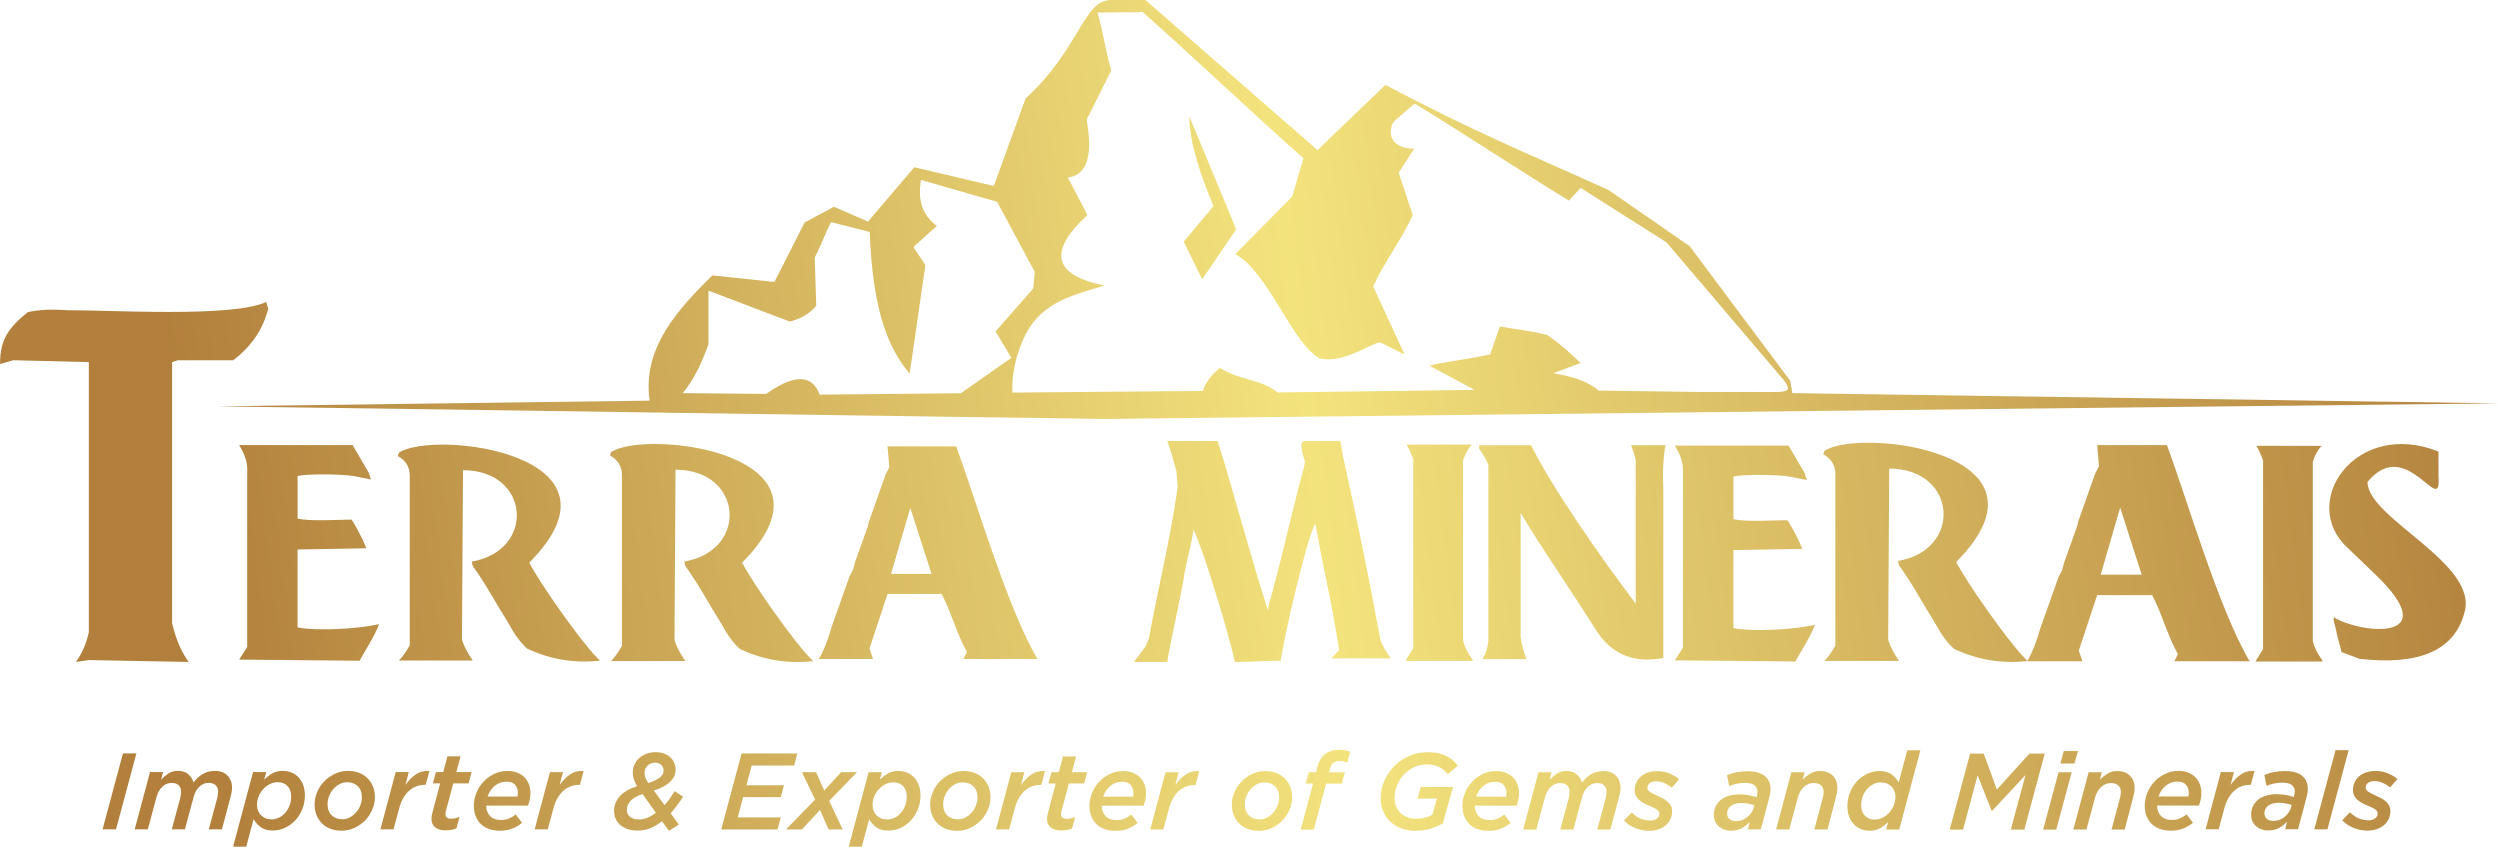 <svg xmlns="http://www.w3.org/2000/svg" viewBox="0 0 466.99 158.16" shape-rendering="geometricPrecision" text-rendering="geometricPrecision" image-rendering="optimizeQuality" fill-rule="evenodd" clip-rule="evenodd"><defs><linearGradient id="a" gradientUnits="userSpaceOnUse" x1=".03" y1="79.05" x2="461.25" y2="21.47"><stop offset="0" stop-color="#b2803c"/><stop offset=".071" stop-color="#b2803c"/><stop offset=".522" stop-color="#f3e37d"/><stop offset="1" stop-color="#b2803c"/></linearGradient></defs><path d="M49.72 56.4c-6.1 2.96-29.27 1.5-37.26 1.55-2.78-.22-5.2-.1-7.27.35C1.54 61.27.01 63.44.01 68l2.43-.71 14.15.35v50.47c-.45 2.07-1.25 3.92-2.4 5.54l2.4-.35 18.67.35c-1.39-1.86-2.42-4.28-3.11-7.26V67.65l1.03-.35h10.37c3.59-2.72 5.64-6 6.56-9.67l-.39-1.22zm71.51 17.38c-.78-9.12 5.28-15.88 11.83-22.34 4.02.43 7.57.8 11.6 1.23 1.88-3.71 3.76-7.41 5.64-11.11 1.83-.98 3.65-1.96 5.48-2.94 2.12.93 4.23 1.85 6.35 2.78 2.89-3.39 5.77-6.77 8.66-10.16 4.95 1.17 9.9 2.33 14.85 3.5 1.97-5.44 3.95-10.88 5.92-16.32C202.08 8.71 202.25-.17 207.77 0h6.19c10.72 9.35 21.43 18.69 32.15 28.04 4.22-4.06 8.45-8.12 12.67-12.18 17.23 9.08 26.28 12.65 41.68 19.63 5.05 3.5 10.11 6.99 15.16 10.49 6.27 8.39 12.54 16.79 18.81 25.18l.37 2.27 2.66.04 3.1.05 3.12.04 3.1.05 3.08.04 3.06.05 3.06.04 3.04.04 3.05.04 3.02.05 3.01.04 2.99.05 3 .04 2.99.04 2.95.04 2.96.04 2.76.04 2.75.04 2.76.04 2.73.04 2.73.04 2.73.04 2.71.04 2.69.04 2.69.04 2.7.03 2.67.04 2.66.03 2.65.04 2.65.04 2.64.04 2.62.04 2.64.04 2.61.04 2.61.04 2.58.04 2.59.04 2.57.04 2.57.03 2.55.04 2.55.03 2.53.04 2.53.04 2.52.04 2.52.03 2.5.03 2.5.04 2.48.03-260.48 2.92-2.24-.03-2.25-.04-2.26-.03-2.25-.03-2.27-.04-2.29-.03-2.28-.03-2.29-.03-2.3-.03-2.29-.03-2.32-.03-2.32-.03-2.34-.03-2.36-.04-2.33-.03-2.37-.04-2.36-.03-2.37-.04-2.4-.03-2.38-.03-2.39-.04-2.42-.03-2.41-.04-2.43-.03-2.45-.04-2.42-.04-2.45-.03-2.46-.04-2.45-.03-2.48-.04-2.49-.03-2.49-.04-2.66-.03-2.65-.04-2.67-.04-2.71-.04-2.69-.04-2.69-.04-2.75-.04-2.72-.04-2.73-.04-2.75-.04-2.78-.04-2.78-.04-2.79-.04-2.78-.04-2.82-.04-2.83-.04-2.82-.04-2.85-.04-2.86-.04-2.85-.04-2.87-.04-2.89-.04-2.91-.04-2.9-.04-2.92-.04-2.92-.04-2.95-.04-2.94-.04-2.98-.04-2.97-.04-3-.04-2.99-.04 80.83-1.06v-.02c.04-.18.05-.44-.1-1.01zm287.53 75c.07-.18.1-.42.1-.73 0-.55-.17-1.03-.51-1.44-.34-.41-.88-.61-1.62-.61-.84 0-1.57.26-2.19.78-.62.52-1.07 1.19-1.34 2h5.55zm-5.82 1.68c.01.81.25 1.46.72 1.96.47.49 1.15.74 2.06.74.51 0 .98-.08 1.41-.25.43-.17.87-.43 1.33-.78l1.18 1.56c-.51.42-1.1.77-1.76 1.05-.66.28-1.46.43-2.39.43-.74 0-1.42-.11-2.02-.32-.6-.22-1.11-.53-1.53-.93-.42-.41-.74-.9-.97-1.48-.23-.58-.34-1.23-.34-1.95 0-.78.15-1.56.46-2.34.3-.78.74-1.47 1.3-2.09.56-.61 1.23-1.11 2-1.49.77-.38 1.62-.57 2.55-.57.69 0 1.3.11 1.82.32.53.22.97.51 1.34.88.36.37.64.81.83 1.32.19.51.28 1.05.28 1.63 0 .38-.04.76-.12 1.15-.08.39-.2.77-.34 1.17h-7.78zm11.9-6.24h2.45l-.63 2.41c.59-.85 1.25-1.52 1.97-2s1.55-.69 2.51-.62l-.69 2.59h-.14c-.54 0-1.06.09-1.55.26-.49.18-.95.44-1.36.8-.41.36-.78.81-1.1 1.35-.32.54-.59 1.18-.79 1.93l-1.07 3.97h-2.45l2.86-10.7zm9.87 9.12c.38 0 .74-.07 1.09-.2.35-.14.67-.32.96-.56.29-.24.54-.51.75-.81.21-.3.35-.62.44-.94l.12-.47c-.34-.11-.71-.2-1.12-.28-.41-.08-.84-.12-1.32-.12-.82 0-1.47.18-1.94.54-.47.36-.7.82-.7 1.39 0 .47.15.83.46 1.08.3.25.72.37 1.25.37zm-.95 1.8c-.46 0-.89-.07-1.29-.21-.4-.14-.74-.34-1.03-.59-.29-.25-.52-.56-.69-.92-.17-.37-.25-.77-.25-1.22 0-.62.12-1.17.36-1.65s.57-.88.99-1.21c.43-.32.93-.57 1.51-.74.58-.17 1.22-.25 1.91-.25.59 0 1.16.05 1.69.14.53.09 1.04.22 1.51.38l.06-.22c.04-.16.07-.3.09-.43.02-.12.03-.26.03-.43 0-.47-.18-.85-.55-1.15-.37-.29-.96-.44-1.78-.44-.54 0-1.06.05-1.55.16s-.96.25-1.39.43l-.41-2.03c.55-.23 1.15-.41 1.78-.54.64-.13 1.32-.19 2.05-.19 1.42 0 2.49.29 3.21.87.72.58 1.08 1.4 1.08 2.45 0 .26-.02.51-.06.75-.04.24-.09.5-.16.77l-1.6 6.02h-2.41l.36-1.4c-.47.5-.99.9-1.54 1.19-.55.29-1.2.44-1.93.44zm12.51-15.02h2.45l-3.97 14.8h-2.45l3.97-14.8zm5.96 15.04c-.81 0-1.65-.16-2.5-.48-.86-.32-1.6-.8-2.22-1.45l1.46-1.5c.57.57 1.15.96 1.74 1.18.59.22 1.16.32 1.7.32.49 0 .9-.11 1.23-.34.33-.23.5-.54.5-.93 0-.27-.12-.5-.37-.7-.25-.2-.64-.41-1.18-.64-.44-.18-.85-.36-1.23-.55-.38-.19-.7-.4-.97-.64s-.48-.51-.64-.81c-.16-.3-.23-.66-.23-1.06 0-.5.1-.97.29-1.4.2-.43.48-.81.84-1.13.36-.32.8-.57 1.32-.75.51-.18 1.09-.27 1.74-.27.85 0 1.64.15 2.36.46.72.3 1.31.65 1.75 1.04l-1.36 1.58c-.98-.78-1.96-1.18-2.93-1.18-.52 0-.93.12-1.21.34-.28.23-.42.52-.42.87 0 .27.13.51.39.71.26.2.7.43 1.3.69.4.18.78.36 1.14.55.36.19.67.4.93.63.26.23.47.49.62.79.16.3.23.64.23 1.03 0 .55-.11 1.05-.33 1.5-.22.45-.52.83-.91 1.15-.39.32-.84.56-1.36.73-.52.17-1.09.25-1.7.25zM22.97 140.73h2.51l-3.81 14.19h-2.51l3.81-14.19zm5.05 3.49h2.45l-.37 1.39c.43-.44.89-.81 1.38-1.14.49-.32 1.07-.48 1.76-.48.8 0 1.44.21 1.92.63.48.42.81.93 1 1.54.47-.66 1.04-1.18 1.71-1.57.67-.4 1.44-.59 2.3-.59.97 0 1.75.29 2.32.87.57.58.86 1.36.86 2.33 0 .28-.04.59-.11.92-.07.33-.15.65-.23.96l-1.56 5.84H39l1.6-5.93c.04-.18.07-.36.1-.56.03-.19.04-.37.04-.51 0-.54-.15-.95-.45-1.24-.3-.29-.73-.44-1.3-.44-.68 0-1.27.25-1.77.74-.51.49-.86 1.14-1.06 1.93l-1.62 6.01h-2.45l1.6-5.93c.04-.18.07-.36.1-.56.03-.19.04-.37.04-.51 0-.54-.15-.95-.45-1.24-.3-.29-.73-.44-1.3-.44-.69 0-1.28.25-1.78.74s-.86 1.14-1.07 1.93l-1.62 6.01h-2.45l2.86-10.7zm22.68 8.84c.5 0 .97-.11 1.42-.33.45-.22.84-.53 1.18-.92.34-.39.6-.85.8-1.37.2-.52.29-1.08.29-1.67 0-.82-.23-1.47-.69-1.95-.46-.47-1.07-.71-1.84-.71-.49 0-.96.11-1.43.34-.47.23-.88.54-1.24.92-.36.39-.64.83-.86 1.35-.22.51-.32 1.05-.32 1.62 0 .39.06.75.19 1.08.13.33.31.62.55.86.24.24.52.43.85.57.33.14.7.2 1.1.2zm-3.41-8.84h2.45l-.39 1.42c.49-.49 1-.88 1.55-1.19.55-.3 1.17-.46 1.88-.46.59 0 1.15.1 1.66.31s.96.51 1.33.91c.37.4.66.88.87 1.45.21.57.31 1.2.31 1.91 0 .95-.17 1.82-.5 2.62-.33.8-.77 1.5-1.33 2.08-.55.58-1.19 1.04-1.91 1.37-.72.33-1.46.5-2.23.5-.95 0-1.7-.21-2.27-.62-.57-.41-1.01-.92-1.34-1.51l-1.38 5.15h-2.45l3.73-13.95zm16.64 8.82c.51 0 .99-.12 1.44-.37.45-.24.83-.56 1.17-.94.33-.38.59-.82.78-1.31.19-.49.28-.97.28-1.46 0-.91-.25-1.6-.76-2.1-.51-.49-1.17-.74-1.98-.74-.53 0-1.01.12-1.46.36-.45.24-.83.56-1.17.95-.33.39-.59.83-.77 1.32-.18.49-.27.97-.27 1.44 0 .91.25 1.6.76 2.1.51.49 1.17.74 1.98.74zm-.14 2.13c-.77 0-1.46-.12-2.08-.36-.61-.24-1.14-.58-1.58-1.02-.44-.44-.78-.96-1.01-1.55-.24-.59-.36-1.24-.36-1.95 0-.81.16-1.59.49-2.35.32-.76.77-1.43 1.34-2.01.57-.58 1.23-1.05 1.99-1.4.76-.35 1.57-.53 2.43-.53.77 0 1.46.12 2.08.37.61.24 1.14.58 1.58 1.02.44.44.78.96 1.01 1.56.24.6.35 1.25.35 1.96 0 .81-.17 1.6-.5 2.35-.33.76-.78 1.43-1.35 2.01-.57.58-1.23 1.04-1.99 1.39-.76.34-1.56.52-2.41.52zm10.12-10.95h2.45l-.63 2.41c.59-.85 1.25-1.52 1.97-2s1.55-.69 2.51-.62l-.69 2.59h-.14c-.54 0-1.06.09-1.55.26-.49.18-.95.44-1.36.8-.41.36-.78.81-1.1 1.35-.32.54-.59 1.18-.79 1.93l-1.07 3.97h-2.45l2.86-10.7zm9.37 10.89c-.86 0-1.53-.19-1.99-.57-.46-.38-.69-.89-.69-1.54 0-.42.06-.83.18-1.24l1.44-5.43h-1.36l.57-2.11h1.36l.79-2.94h2.45l-.79 2.94h2.86l-.57 2.11h-2.86l-1.38 5.17c-.03.11-.05.22-.06.32-.01.11-.02.2-.02.28 0 .55.36.83 1.07.83.5 0 1.02-.11 1.56-.34l-.57 2.13c-.57.26-1.24.38-2.01.38zm13.36-6.32c.07-.18.1-.42.1-.73 0-.55-.17-1.03-.51-1.44-.34-.41-.88-.61-1.62-.61-.84 0-1.57.26-2.19.78-.62.52-1.07 1.19-1.34 2h5.55zm-5.82 1.68c.01.81.25 1.46.72 1.96.47.49 1.15.74 2.06.74.51 0 .98-.08 1.41-.25.43-.17.87-.43 1.33-.78l1.18 1.56c-.51.42-1.1.77-1.76 1.05-.66.28-1.46.43-2.39.43-.74 0-1.42-.11-2.02-.32-.6-.22-1.11-.53-1.53-.93-.42-.41-.74-.9-.97-1.48-.23-.58-.34-1.23-.34-1.95 0-.78.15-1.56.46-2.34.3-.78.74-1.47 1.3-2.09.56-.61 1.23-1.11 2-1.49.77-.38 1.62-.57 2.55-.57.69 0 1.3.11 1.82.32.53.22.97.51 1.34.88.36.37.64.81.83 1.32.19.51.28 1.05.28 1.63 0 .38-.04.76-.12 1.15-.08.39-.2.77-.34 1.17h-7.78zm11.9-6.24h2.45l-.63 2.41c.59-.85 1.25-1.52 1.97-2s1.55-.69 2.51-.62l-.69 2.59h-.14c-.54 0-1.06.09-1.55.26-.49.18-.95.44-1.36.8-.41.36-.78.81-1.1 1.35-.32.54-.59 1.18-.79 1.93l-1.07 3.97h-2.45l2.86-10.7zm16.62 8.84c1.05 0 2.12-.42 3.18-1.26l-2.49-3.47c-1.04.32-1.79.75-2.25 1.27-.46.52-.69 1.06-.69 1.63 0 .54.19.98.58 1.32.39.34.94.51 1.67.51zm1.76-6.81c.57-.18 1.03-.36 1.4-.55.36-.19.66-.38.87-.57.22-.19.37-.39.46-.59.09-.2.13-.42.13-.65 0-.38-.14-.71-.42-1-.28-.29-.67-.44-1.19-.44-.28 0-.54.05-.78.15-.24.1-.44.24-.62.42s-.31.37-.41.6c-.09.22-.14.46-.14.72 0 .27.05.56.15.86.1.3.28.65.54 1.04zm2.55 7.14c-.7.57-1.42 1-2.16 1.3-.74.3-1.54.45-2.42.45-.64 0-1.22-.08-1.75-.25-.53-.17-.99-.41-1.38-.73-.38-.32-.69-.71-.91-1.17-.22-.46-.33-.99-.33-1.58 0-.95.34-1.82 1.03-2.64.69-.81 1.78-1.45 3.28-1.91-.26-.43-.46-.86-.6-1.29-.14-.43-.21-.84-.21-1.25 0-.51.1-1 .3-1.47.2-.47.49-.88.87-1.23s.83-.63 1.36-.83c.53-.2 1.11-.3 1.74-.3.55 0 1.06.08 1.52.24.46.16.85.39 1.18.68.32.29.58.64.76 1.03.18.4.27.83.27 1.31 0 .35-.06.71-.19 1.06-.13.36-.35.71-.66 1.04-.31.34-.73.66-1.25.97-.52.31-1.17.59-1.96.83l1.99 2.74c.34-.37.66-.77.97-1.21.31-.44.62-.91.93-1.41l1.56 1.05c-.77 1.2-1.54 2.23-2.31 3.08l1.52 2.11-1.84 1.18-1.32-1.82zm14.88-12.65h10.42l-.61 2.25h-7.93l-.99 3.69h7.03l-.61 2.21h-7.03l-1.01 3.79h8.05l-.61 2.25h-10.52l3.81-14.19zm13.74 8.62l-2.47-5.13h2.64l1.52 3.43 3.16-3.43h2.96l-5.19 5.37 2.53 5.33h-2.64l-1.6-3.65-3.39 3.65h-2.98l5.45-5.57zm13.42 3.71c.5 0 .97-.11 1.42-.33.45-.22.84-.53 1.18-.92.34-.39.6-.85.8-1.37.2-.52.29-1.08.29-1.67 0-.82-.23-1.47-.69-1.95-.46-.47-1.07-.71-1.84-.71-.49 0-.96.11-1.43.34-.47.23-.88.54-1.24.92-.36.39-.64.83-.86 1.35-.22.51-.32 1.05-.32 1.62 0 .39.06.75.19 1.08.13.33.31.62.55.86.24.24.52.43.85.57.33.14.7.2 1.1.2zm-3.41-8.84h2.45l-.39 1.42c.49-.49 1-.88 1.55-1.19.55-.3 1.17-.46 1.88-.46.59 0 1.15.1 1.66.31s.96.51 1.33.91c.37.4.66.88.87 1.45.21.57.31 1.2.31 1.91 0 .95-.17 1.82-.5 2.62-.33.8-.77 1.5-1.33 2.08-.55.58-1.19 1.04-1.91 1.37-.72.33-1.46.5-2.23.5-.95 0-1.7-.21-2.27-.62-.57-.41-1.01-.92-1.34-1.51l-1.38 5.15h-2.45l3.73-13.95zm16.64 8.82c.51 0 .99-.12 1.44-.37.45-.24.83-.56 1.17-.94.33-.38.59-.82.78-1.31.19-.49.28-.97.28-1.46 0-.91-.25-1.6-.76-2.1-.51-.49-1.17-.74-1.98-.74-.53 0-1.01.12-1.46.36-.45.24-.83.56-1.17.95-.33.39-.59.83-.77 1.32-.18.49-.27.97-.27 1.44 0 .91.25 1.6.76 2.1.51.49 1.17.74 1.98.74zm-.14 2.13c-.77 0-1.46-.12-2.08-.36-.61-.24-1.14-.58-1.58-1.02-.44-.44-.78-.96-1.01-1.55-.24-.59-.36-1.24-.36-1.95 0-.81.16-1.59.49-2.35.32-.76.77-1.43 1.34-2.01.57-.58 1.23-1.05 1.99-1.4.76-.35 1.57-.53 2.43-.53.77 0 1.46.12 2.08.37.61.24 1.14.58 1.58 1.02.44.44.78.96 1.01 1.56.24.6.35 1.25.35 1.96 0 .81-.17 1.6-.5 2.35-.33.76-.78 1.43-1.35 2.01-.57.58-1.23 1.04-1.99 1.39-.76.34-1.56.52-2.41.52zm10.12-10.95h2.45l-.63 2.41c.59-.85 1.25-1.52 1.97-2s1.55-.69 2.51-.62l-.69 2.59h-.14c-.54 0-1.06.09-1.55.26-.49.18-.95.44-1.36.8-.41.36-.78.81-1.1 1.35-.32.54-.59 1.18-.79 1.93l-1.07 3.97h-2.45l2.86-10.7zm9.37 10.89c-.86 0-1.53-.19-1.99-.57-.46-.38-.69-.89-.69-1.54 0-.42.06-.83.18-1.24l1.44-5.43h-1.36l.57-2.11h1.36l.79-2.94h2.45l-.79 2.94h2.86l-.57 2.11h-2.86l-1.38 5.17c-.03.11-.05.22-.06.32-.01.11-.02.2-.02.28 0 .55.36.83 1.07.83.5 0 1.02-.11 1.56-.34l-.57 2.13c-.57.26-1.24.38-2.01.38zm13.36-6.32c.07-.18.1-.42.1-.73 0-.55-.17-1.03-.51-1.44-.34-.41-.88-.61-1.62-.61-.84 0-1.57.26-2.19.78-.62.52-1.07 1.19-1.34 2h5.55zm-5.82 1.68c.01.81.25 1.46.72 1.96.47.49 1.15.74 2.06.74.51 0 .98-.08 1.41-.25.43-.17.87-.43 1.33-.78l1.18 1.56c-.51.42-1.1.77-1.76 1.05-.66.28-1.46.43-2.39.43-.74 0-1.42-.11-2.02-.32-.6-.22-1.11-.53-1.53-.93-.42-.41-.74-.9-.97-1.48-.23-.58-.34-1.23-.34-1.95 0-.78.15-1.56.46-2.34.3-.78.74-1.47 1.3-2.09.56-.61 1.23-1.11 2-1.49.77-.38 1.62-.57 2.55-.57.69 0 1.3.11 1.82.32.53.22.97.51 1.34.88.36.37.64.81.83 1.32.19.51.28 1.05.28 1.63 0 .38-.04.76-.12 1.15-.08.39-.2.77-.34 1.17h-7.78zm11.9-6.24h2.45l-.63 2.41c.59-.85 1.25-1.52 1.97-2s1.55-.69 2.51-.62l-.69 2.59h-.14c-.54 0-1.06.09-1.55.26-.49.18-.95.44-1.36.8-.41.36-.78.81-1.1 1.35-.32.54-.59 1.18-.79 1.93l-1.07 3.97h-2.45l2.86-10.7zm17.56 8.82c.51 0 .99-.12 1.44-.37.45-.24.83-.56 1.17-.94.33-.38.59-.82.78-1.31.19-.49.28-.97.28-1.46 0-.91-.25-1.6-.76-2.1-.51-.49-1.17-.74-1.98-.74-.53 0-1.01.12-1.46.36-.45.24-.83.56-1.17.95-.33.39-.59.83-.77 1.32-.18.49-.27.97-.27 1.44 0 .91.25 1.6.76 2.1.51.49 1.17.74 1.98.74zm-.14 2.13c-.77 0-1.46-.12-2.08-.36-.61-.24-1.14-.58-1.58-1.02-.44-.44-.78-.96-1.01-1.55-.24-.59-.36-1.24-.36-1.95 0-.81.16-1.59.49-2.35.32-.76.77-1.43 1.34-2.01.57-.58 1.23-1.05 1.99-1.4.76-.35 1.57-.53 2.43-.53.77 0 1.46.12 2.08.37.61.24 1.14.58 1.58 1.02.44.44.78.96 1.01 1.56.24.6.35 1.25.35 1.96 0 .81-.17 1.6-.5 2.35-.33.76-.78 1.43-1.35 2.01-.57.58-1.23 1.04-1.99 1.39-.76.34-1.56.52-2.41.52zm10.14-8.84h-1.36l.57-2.11h1.36l.2-.87c.31-1.15.81-1.99 1.49-2.52.68-.53 1.54-.8 2.58-.8.43 0 .82.03 1.18.1.35.07.66.16.93.26l-.55 2.05c-.51-.22-1.01-.32-1.5-.32-.91 0-1.49.5-1.76 1.5l-.16.61h2.96l-.57 2.11h-2.92l-2.31 8.6h-2.45l2.31-8.6zm19.14 8.84c-.84 0-1.65-.13-2.42-.38-.78-.26-1.47-.64-2.08-1.15-.61-.51-1.09-1.14-1.46-1.91-.36-.76-.55-1.65-.55-2.67 0-1.09.22-2.16.67-3.19.45-1.03 1.06-1.95 1.84-2.75s1.71-1.44 2.79-1.92c1.07-.48 2.24-.72 3.5-.72.74 0 1.41.07 2 .2.59.14 1.11.32 1.57.56.46.24.85.51 1.19.81.33.3.62.62.86.94l-1.87 1.58c-.2-.24-.43-.48-.68-.7-.25-.22-.53-.42-.85-.58-.32-.16-.67-.29-1.06-.39-.39-.09-.84-.14-1.34-.14-.85 0-1.65.17-2.38.52-.74.35-1.37.81-1.91 1.38-.53.57-.95 1.24-1.26 1.98-.3.75-.46 1.52-.46 2.34 0 .62.1 1.18.3 1.67.2.49.49.9.85 1.23.36.33.79.59 1.29.76.49.18 1.03.26 1.61.26.65 0 1.22-.07 1.71-.22s.92-.32 1.29-.51l.87-3.02h-3.63l.59-2.17h6.04l-1.93 6.79c-.73.43-1.5.77-2.32 1.01-.82.24-1.75.36-2.79.36zm16.89-6.39c.07-.18.1-.42.1-.73 0-.55-.17-1.03-.51-1.44-.34-.41-.88-.61-1.62-.61-.84 0-1.57.26-2.19.78-.62.52-1.07 1.19-1.34 2h5.55zm-5.82 1.68c.01.81.25 1.46.72 1.96.47.49 1.15.74 2.06.74.51 0 .98-.08 1.41-.25.43-.17.87-.43 1.33-.78l1.18 1.56c-.51.42-1.1.77-1.76 1.05-.66.28-1.46.43-2.39.43-.74 0-1.42-.11-2.02-.32-.6-.22-1.11-.53-1.53-.93-.42-.41-.74-.9-.97-1.48-.23-.58-.34-1.23-.34-1.95 0-.78.15-1.56.46-2.34.3-.78.74-1.47 1.3-2.09.56-.61 1.23-1.11 2-1.49.77-.38 1.62-.57 2.55-.57.69 0 1.3.11 1.82.32.53.22.97.51 1.34.88.36.37.64.81.83 1.32.19.51.28 1.05.28 1.63 0 .38-.04.76-.12 1.15-.08.39-.2.77-.34 1.17h-7.78zm11.9-6.24h2.45l-.37 1.39c.43-.44.89-.81 1.38-1.14.49-.32 1.07-.48 1.76-.48.8 0 1.44.21 1.92.63.48.42.81.93 1 1.54.47-.66 1.04-1.18 1.71-1.57.67-.4 1.44-.59 2.3-.59.97 0 1.75.29 2.32.87.57.58.86 1.36.86 2.33 0 .28-.04.59-.11.92-.07.33-.15.65-.23.96l-1.56 5.84h-2.45l1.6-5.93c.04-.18.07-.36.1-.56.03-.19.04-.37.04-.51 0-.54-.15-.95-.45-1.24-.3-.29-.73-.44-1.3-.44-.68 0-1.27.25-1.77.74-.51.49-.86 1.14-1.06 1.93l-1.62 6.01h-2.45l1.6-5.93c.04-.18.07-.36.1-.56.03-.19.04-.37.04-.51 0-.54-.15-.95-.45-1.24-.3-.29-.73-.44-1.3-.44-.69 0-1.28.25-1.78.74s-.86 1.14-1.07 1.93l-1.62 6.01h-2.45l2.86-10.7zm20.68 10.95c-.81 0-1.65-.16-2.5-.48-.86-.32-1.6-.8-2.22-1.45l1.46-1.5c.57.57 1.15.96 1.74 1.18.59.22 1.16.32 1.7.32.49 0 .9-.11 1.23-.34.33-.23.5-.54.5-.93 0-.27-.12-.5-.37-.7-.25-.2-.64-.41-1.18-.64-.44-.18-.85-.36-1.23-.55-.38-.19-.7-.4-.97-.64s-.48-.51-.64-.81c-.16-.3-.23-.66-.23-1.06 0-.5.1-.97.29-1.4.2-.43.48-.81.84-1.13.36-.32.8-.57 1.32-.75.51-.18 1.09-.27 1.74-.27.85 0 1.64.15 2.36.46.72.3 1.31.65 1.75 1.04l-1.36 1.58c-.98-.78-1.96-1.18-2.93-1.18-.52 0-.93.12-1.21.34-.28.23-.42.52-.42.87 0 .27.13.51.39.71.26.2.7.43 1.3.69.4.18.78.36 1.14.55.36.19.67.4.93.63.26.23.47.49.62.79.16.3.23.64.23 1.03 0 .55-.11 1.05-.33 1.5-.22.45-.52.83-.91 1.15-.39.32-.84.56-1.36.73-.52.17-1.09.25-1.7.25zm16.28-1.82c.38 0 .74-.07 1.09-.2.35-.14.67-.32.96-.56.29-.24.54-.51.75-.81.21-.3.35-.62.44-.94l.12-.47c-.34-.11-.71-.2-1.12-.28-.41-.08-.84-.12-1.32-.12-.82 0-1.47.18-1.94.54-.47.36-.7.82-.7 1.39 0 .47.15.83.46 1.08.3.25.72.37 1.25.37zm-.95 1.8c-.46 0-.89-.07-1.29-.21-.4-.14-.74-.34-1.03-.59-.29-.25-.52-.56-.69-.92-.17-.37-.25-.77-.25-1.22 0-.62.12-1.17.36-1.65s.57-.88.99-1.21c.43-.32.93-.57 1.51-.74.58-.17 1.22-.25 1.91-.25.59 0 1.16.05 1.69.14.53.09 1.04.22 1.51.38l.06-.22c.04-.16.07-.3.09-.43.02-.12.03-.26.03-.43 0-.47-.18-.85-.55-1.15-.37-.29-.96-.44-1.78-.44-.54 0-1.06.05-1.55.16s-.96.25-1.39.43l-.41-2.03c.55-.23 1.15-.41 1.78-.54.64-.13 1.32-.19 2.05-.19 1.42 0 2.49.29 3.21.87.72.58 1.09 1.4 1.09 2.45 0 .26-.02.51-.06.75-.04.24-.1.5-.16.77l-1.6 6.02h-2.41l.36-1.4c-.47.5-.99.9-1.54 1.19-.55.29-1.2.44-1.93.44zm11.25-10.93h2.45l-.37 1.39c.43-.44.91-.81 1.43-1.14.52-.32 1.12-.48 1.81-.48 1 0 1.79.29 2.38.86.59.57.88 1.36.88 2.34 0 .28-.03.59-.1.92-.07.33-.14.65-.22.96l-1.54 5.84h-2.45l1.58-5.93c.05-.18.1-.36.12-.56.03-.19.04-.37.04-.51 0-.54-.16-.95-.49-1.24-.32-.29-.78-.44-1.38-.44-.69 0-1.3.25-1.82.74-.53.49-.9 1.14-1.12 1.93l-1.62 6.01h-2.45l2.86-10.7zm15.57 8.84c.49 0 .96-.11 1.43-.34.47-.23.88-.54 1.24-.93s.64-.84.86-1.36c.22-.51.32-1.05.32-1.62 0-.39-.07-.75-.2-1.08-.14-.33-.32-.61-.56-.85-.24-.24-.52-.42-.85-.56-.33-.14-.7-.2-1.1-.2-.5 0-.97.11-1.42.33-.45.22-.84.53-1.18.91-.34.39-.6.84-.8 1.37-.2.53-.29 1.09-.29 1.68 0 .81.23 1.46.7 1.94s1.09.72 1.86.72zm-.95 2.09c-.59 0-1.15-.1-1.65-.31-.51-.21-.95-.51-1.33-.91-.38-.4-.67-.88-.88-1.44-.21-.56-.31-1.2-.31-1.92 0-.95.17-1.82.5-2.63.33-.8.77-1.5 1.33-2.08.55-.58 1.19-1.04 1.91-1.37.72-.33 1.46-.5 2.23-.5.95 0 1.7.21 2.27.62.57.41 1.01.92 1.34 1.51l1.6-6h2.45l-3.95 14.8h-2.45l.39-1.42c-.49.49-1 .88-1.55 1.19-.55.3-1.17.46-1.88.46zm18.75-14.41h2.53l2.47 6.71 6.08-6.71h2.86l-3.81 14.19h-2.53l2.74-10.18-6.24 6.69h-.08l-2.62-6.65-2.72 10.14h-2.49l3.81-14.19zm16.52 3.49h2.45l-2.88 10.7h-2.45l2.88-10.7zm.97-3.97h2.66l-.65 2.33h-2.64l.63-2.33zm4.66 3.97h2.45l-.37 1.39c.43-.44.91-.81 1.43-1.14.52-.32 1.12-.48 1.81-.48 1 0 1.79.29 2.38.86.59.57.88 1.36.88 2.34 0 .28-.03.59-.1.92-.07.33-.14.65-.22.96l-1.54 5.84h-2.45l1.58-5.93c.05-.18.09-.36.12-.56.03-.19.04-.37.04-.51 0-.54-.16-.95-.49-1.24-.32-.29-.78-.44-1.38-.44-.69 0-1.3.25-1.82.74-.53.49-.9 1.14-1.12 1.93l-1.62 6.01h-2.45l2.86-10.7zM238.67 73.31l36.78-.48-8.47-4.55c3.86-.85 7.51-1.23 11.38-2.08.53-1.59 1.28-3.63 1.81-5.22 2.96.56 5.62.76 8.89 1.61 2.41 1.69 4.23 3.32 6.19 5.22-1.69.63-3.39 1.27-5.08 1.9 3.19.57 6.24 1.35 8.45 3.25l.42.01 3.26.04 3.25.05 3.26.04 3.22.04 3.22.05 1.44.02 15.4.01c2.41-.05 2.19-.8 1.11-2.22-7.3-8.58-14.6-17.16-21.91-25.74-5.35-3.39-10.69-6.78-16.04-10.17-.64.69-1.55 1.69-2.18 2.38-9.69-5.93-19.09-12.18-28.78-18.11-1.42 1.01-2.13 1.87-3.36 2.83-.76.6-.97 1.04-1.11 2.08-.3 2.19 1.61 3.55 4.37 3.49-.9 1.27-2.02 3.2-2.92 4.47l2.62 7.94c-2.01 4.5-5.38 8.84-7.39 13.34 1.96 4.24 3.91 8.47 5.87 12.71-1.48-.74-2.96-1.48-4.45-2.22-.94-.48-6.76 4.09-11.4 2.93-5.21-2.77-9.51-16.02-15.76-19.46 3.55-3.6 7.1-7.2 10.64-10.8.74-2.54 1.33-4.56 2.07-7.1-10.37-9.21-19.69-18.15-30.06-27.36-1.26.15-2.71.06-4.18.08l-4.23.06c1.06 3.6 1.52 7.21 2.58 10.81-1.33 2.66-2.66 5.31-3.99 7.97-.63 1.25-.65.95-.44 2.31.99 6.48-.55 9.32-3.68 9.72 1.22 2.33 2.43 4.66 3.65 6.99-7.45 6.89-6.32 11.26 3.17 13.18-5.69 1.73-9.8 2.81-12.99 6.52-2.53 2.95-4.5 8.94-4.17 13.48 11.86-.1 23.72-.2 35.57-.31.42-1.48 1.49-2.91 3.18-4.29 3.58 2.28 7.83 2.12 10.75 4.57zm182.82 9.96c.55.98.96 1.91 1.24 2.76v35.22l-1.44 2.32h12.59l-.21-.41c-.82-1.13-1.37-2.26-1.65-3.39V86.25c.41-1.27.96-2.26 1.65-2.97H421.5zm-29.43 3.87l-.7 1.33-3.07 8.69-.36 1.33-2.39 6.68-.34 1.34-.7 1.33-3.43 9.68c-.67 2.4-1.45 4.37-2.35 5.91l-.58-.58c-3.13-3.16-10.78-14.06-12.73-17.87 20.48-20.64-18.26-25.15-24.63-20.74l-.2.61c1.51.83 2.26 2.07 2.26 3.71v32.02c-.69 1.24-1.38 2.2-2.06 2.88h13.96c-.95-1.37-1.63-2.67-2.04-3.89l.2-32.04c12.69 0 13.77 15.19 1.64 17.25l.2.84c2.46 3.36 4.54 7.32 6.78 10.87 1.1 2.05 2.26 3.63 3.49 4.72 4.36 2.05 8.93 2.8 13.7 2.27l-.03.04h10.3l-.67-1.99 3.43-10.36h10.28c1.97 3.81 2.86 7.6 4.81 11.02l-.68 1.33h14.07c-5.75-9.7-11.69-30.28-15.45-40.38h-13.03l.34 4.01zm8.01 20.21h-7.67l3.64-12.53 4.02 12.53zm-87.22-24.1c1.01 1.57 1.52 3.07 1.52 4.5v33.24l-1.52 2.36 22.51.21c1.1-1.98 2.95-4.81 3.66-6.86-3.86.95-11.88 1.32-15.23.63v-14.58l12.88-.22-.65-1.49c-.99-2-1.71-3.3-2.14-3.87-2.41 0-8 .38-10.08-.21v-7.94c1.86-.44 8.22-.37 10.5 0l3.22.65-.42-1.3-3.01-5.13h-21.23zm-36.55.56c.72.99 1.29 2 1.72 3v32.88c-.13 1.29-.49 2.44-1.07 3.43h8.17c-.56-1.57-.92-2.93-1.07-4.07V95.83c4.2 7.01 9.51 14.54 13.97 21.71 2.98 4.7 7.04 6.39 12.68 5.38V91.55c-.15-3.44-.01-6.25.42-8.39h-6.43c.42 1.16.71 2.09.85 2.79v26.86l-.42-.64c-5.85-7.71-15.08-20.85-19.13-29.01h-9.68v.66zm-13.56-.76c.55.99.96 1.91 1.24 2.77v35.3l-1.45 2.33h12.62l-.21-.42c-.82-1.13-1.37-2.27-1.65-3.4v-33.6c.41-1.27.96-2.27 1.65-2.98h-12.2zm-44.69-.68c.63 1.76 1.22 3.9 1.71 5.72l.21 2.88-.21 1.54c-1.31 8.81-3.55 17.87-5.14 26.7l-.65 1.56-2.14 2.88h6.22l.21-1.34c.88-4.55 1.9-9.13 2.77-13.69.37-3.14 1.51-6.61 1.92-9.7 2.05 4.39 6.7 19.89 7.72 24.73 2.74 0 5.7-.23 8.57-.23.5-3.93 4.69-22.33 6.43-25.61.57 2.6.96 5.19 1.5 7.74.81 3.93 1.71 8.16 2.35 12.14l.64 3.76-1.5 1.53h11.14c-.86-1.18-1.5-2.28-1.92-3.3l-.21-1.12c-1.99-10.89-4.43-22.66-6.86-33.56l-.44-2.63h-6.63c-.86 0-.86 1.25 0 3.74 0 .43-.14 1.18-.44 2.21-1.91 7.02-3.45 14.19-5.35 21.2-.31 1.63-1.06 2.96-1.06 4.64-3.4-10.52-6.14-21.24-9.43-31.79h-9.41zm220.6 20.09l5.05 4.84c13.4 12.89-3.09 11.01-7.77 7.98v.65l.42 1.67.21 1.04.84 3.17 3.37 1.26c11.21 1.27 17.73-1.61 19.57-8.63 2.76-9.18-18.1-17.59-18.1-24.41 7.34-8.94 13.87 6.99 13.26-1.05v-4.63c-15.55-6.21-26.32 9.66-16.85 18.1zM166.12 87.31l-.69 1.31-3.02 8.55-.36 1.31-2.35 6.57-.33 1.32-.69 1.31-3.37 9.52c-.67 2.41-1.46 4.37-2.36 5.9h10.13l-.66-1.96 3.37-10.19h10.11c1.93 3.75 2.82 7.48 4.73 10.84l-.67 1.31h13.84c-5.66-9.54-11.5-29.78-15.19-39.72h-12.82l.33 3.94zm7.87 19.88h-7.54l3.59-12.32 3.96 12.32zm-60.06-22.11c1.5.82 2.25 2.06 2.25 3.69v31.86c-.69 1.23-1.37 2.19-2.05 2.86h13.89c-.95-1.37-1.62-2.66-2.03-3.87l.2-31.88c12.62 0 13.7 15.11 1.63 17.16l.2.83c2.45 3.35 4.52 7.29 6.74 10.82 1.09 2.04 2.25 3.61 3.47 4.69 4.36 2.04 8.92 2.79 13.68 2.25l-.61-.61c-3.11-3.14-10.72-13.98-12.67-17.78 20.38-20.54-18.16-25.02-24.5-20.63l-.2.61zm-39.63.1c1.5.82 2.24 2.05 2.24 3.67v31.69c-.68 1.23-1.36 2.18-2.04 2.85h13.81c-.94-1.36-1.61-2.65-2.02-3.85l.2-31.71c12.56 0 13.63 15.03 1.62 17.07l.2.83c2.43 3.33 4.49 7.25 6.71 10.76 1.09 2.03 2.24 3.59 3.45 4.67 4.34 2.03 8.87 2.78 13.61 2.24l-.61-.61c-3.09-3.12-10.67-13.91-12.6-17.69C119.14 84.67 80.8 80.21 74.5 84.58l-.2.61zm-29.63-2.03c1 1.57 1.51 3.07 1.51 4.5v33.21l-1.51 2.35 22.49.21c1.09-1.97 2.95-4.81 3.65-6.85-3.86.95-11.87 1.32-15.22.63v-14.56l12.86-.22-.65-1.49c-.99-2-1.71-3.29-2.14-3.87-2.41 0-8 .38-10.07-.21v-7.93c1.85-.44 8.21-.37 10.49 0l3.21.65-.42-1.3-3.01-5.13H44.65zm82.88-9.72c2.06-2.52 3.57-5.67 4.79-9.15v-9.99c5.07 1.93 10.13 3.85 15.2 5.78 2.05-.53 3.72-1.48 4.93-2.95-.09-3-.19-6.01-.28-9.01 1.13-2.2 1.92-4.41 3.04-6.62 2.3.61 4.94 1.22 7.23 1.83.58 15.74 3.88 22.12 7.45 26.48.99-6.43 1.98-13.85 2.96-20.28-.56-.84-1.13-1.69-1.69-2.53-.67-1.01-.7-.72.21-1.54 1.2-1.08 2.4-2.16 3.6-3.25-2.87-2.12-3.57-5.09-2.95-8.59 4.74 1.36 9.48 2.72 14.22 4.09 2.34 4.36 4.69 8.73 7.03 13.09-.09 1.03-.19 2.06-.28 3.1-2.35 2.67-4.69 5.35-7.04 8.02.98 1.64 1.97 3.29 2.95 4.93-3.14 2.2-6.29 4.41-9.43 6.61-8.92.09-17.47.18-26.39.27-1.06-2.95-3.7-4.62-9.97-.14-5.3-.05-10.29-.09-15.59-.14zm93.56-28.29c1.15 2.34 2.3 4.69 3.45 7.03l6.36-9.33c-2.92-7.04-5.84-14.08-8.77-21.13.09 5.4 2.2 11.08 4.52 16.8-1.85 2.21-3.71 4.42-5.56 6.63z" fill="url(#a)"/></svg>